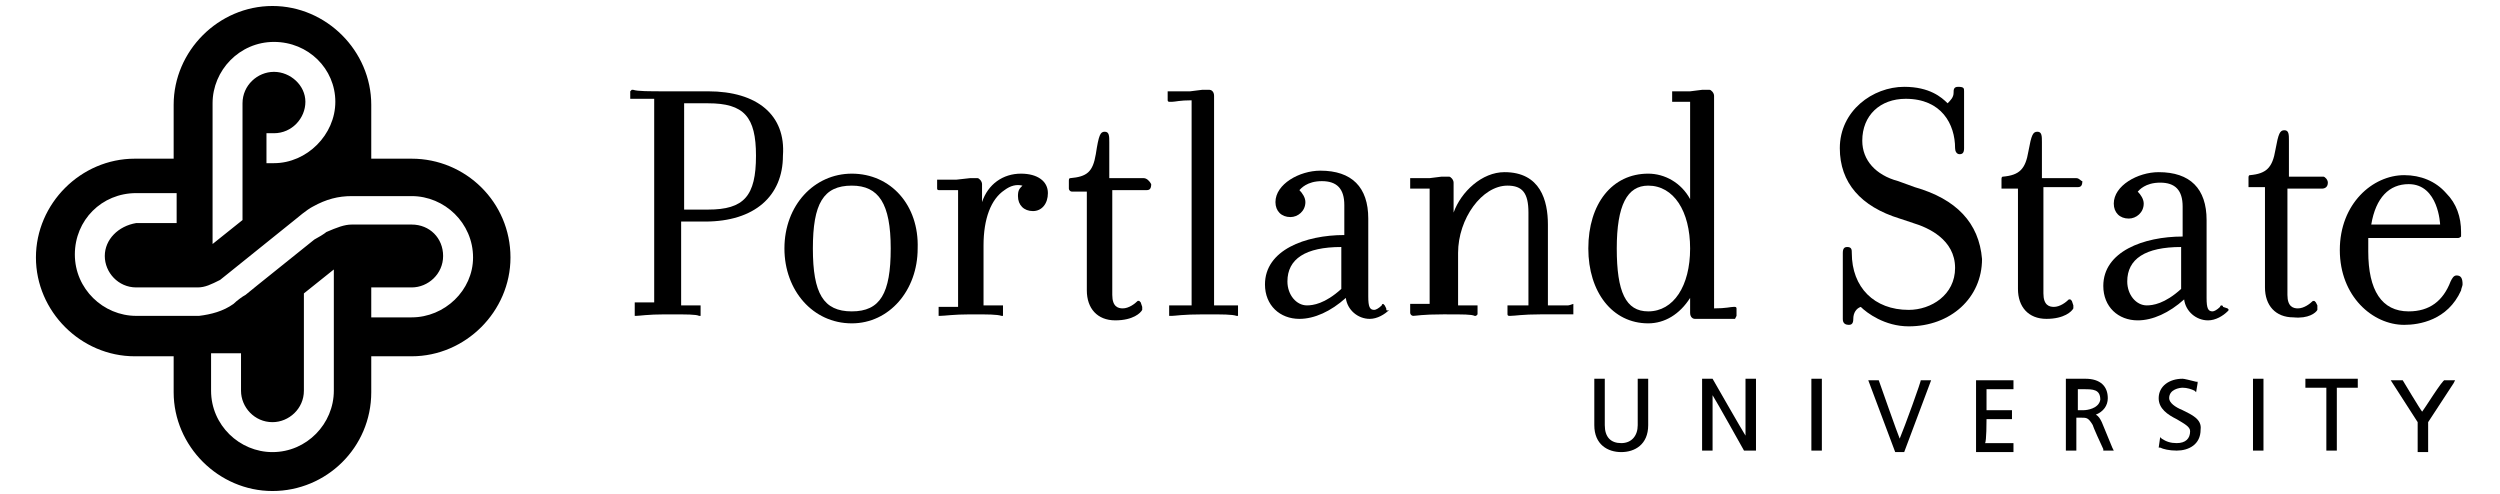 <?xml version="1.0" encoding="utf-8"?>
<!-- Generator: Adobe Illustrator 18.0.0, SVG Export Plug-In . SVG Version: 6.00 Build 0)  -->
<!DOCTYPE svg PUBLIC "-//W3C//DTD SVG 1.1//EN" "http://www.w3.org/Graphics/SVG/1.1/DTD/svg11.dtd">
<svg version="1.1" id="Layer_1" xmlns="http://www.w3.org/2000/svg" xmlns:xlink="http://www.w3.org/1999/xlink" x="0px" y="0px"
	 viewBox="0 0 167 33" enable-background="new 0 0 167 33" xml:space="preserve">
<g>
	<path d="M27.5,10.6c0,0-2.6,0-2.7,0c0-0.1,0-3.6,0-3.6c0-3.6-3-6.6-6.6-6.6c-3.6,0-6.6,3-6.6,6.6c0,0,0,3.6,0,3.6
		c-0.1,0-2.6,0-2.6,0c-3.6,0-6.6,3-6.6,6.6c0,3.6,3,6.6,6.6,6.6c0,0,2.5,0,2.6,0c0,0.1,0,2.4,0,2.4c0,3.6,3,6.6,6.6,6.6
		c3.6,0,6.6-2.9,6.6-6.6c0,0,0-2.3,0-2.4c0.1,0,2.7,0,2.7,0c3.6,0,6.6-3,6.6-6.6C34.1,13.5,31.1,10.6,27.5,10.6z M14.2,6.9
		c0-2.2,1.8-4.1,4.1-4.1c2.3,0,4.1,1.8,4.1,4c0,2.2-1.9,4.1-4.1,4.1h-0.5v-2h0.5c1.2,0,2.1-1,2.1-2.1c0-1.1-1-2-2.1-2
		c-1.1,0-2.1,0.9-2.1,2.1v7.8l-2,1.6V6.9z M22.3,26.1c0,2.2-1.8,4.1-4.1,4.1c-2.2,0-4.1-1.8-4.1-4.1v-2.5h2v2.5
		c0,1.1,0.9,2.1,2.1,2.1c1.1,0,2.1-0.9,2.1-2.1v-6.5l2-1.6V26.1z M27.5,21.2h-2.7v-2h2.7c1.1,0,2.1-0.9,2.1-2.1
		c0-1.2-0.9-2.1-2.1-2.1h-4c-0.5,0-1,0.2-1.7,0.5c-0.1,0.1-0.6,0.4-0.8,0.5c-4,3.2-4.6,3.7-4.6,3.7c-0.2,0.1-0.6,0.4-0.8,0.6
		c-0.7,0.5-1.5,0.7-2.3,0.8H9.1c-2.2,0-4.1-1.8-4.1-4.1c0-2.3,1.8-4.1,4.1-4.1h2.7v2H9.1C7.9,15.1,7,16,7,17.1
		c0,1.1,0.9,2.1,2.1,2.1c0,0,4.1,0,4.1,0c0.5,0,0.9-0.2,1.5-0.5l0.5-0.4c0,0,4.6-3.7,4.6-3.7c0,0,0.7-0.6,1.1-0.8
		c0.9-0.5,1.7-0.7,2.6-0.7h4c2.2,0,4.1,1.8,4.1,4.1C31.6,19.4,29.7,21.2,27.5,21.2z"/>
	<path d="M56.9,11.6c-2.5,0-4.5,2.1-4.5,5c0,2.8,1.9,5,4.5,5c2.5,0,4.4-2.2,4.4-5C61.4,13.7,59.5,11.6,56.9,11.6z M56.9,20.8
		c-1.9,0-2.6-1.2-2.6-4.2s0.7-4.2,2.6-4.2c1.8,0,2.6,1.2,2.6,4.2S58.8,20.8,56.9,20.8z"/>
	<path d="M148.5,20.5L148.5,20.5c0-0.1-0.1-0.1-0.1-0.1c0,0-0.1,0-0.1,0.1c-0.2,0.2-0.4,0.3-0.5,0.3c-0.3,0-0.4-0.2-0.4-0.9v-5.2
		c0-2.1-1.1-3.2-3.2-3.2c-1.4,0-3,0.9-3,2.1c0,0.6,0.4,1,1,1c0.5,0,1-0.4,1-1c0-0.3-0.2-0.6-0.4-0.8c0,0,0,0,0,0l0,0
		c0.1-0.1,0.5-0.6,1.5-0.6c1,0,1.5,0.5,1.5,1.6v2h0c-2.6,0-5.3,1-5.3,3.3c0,1.4,1,2.3,2.3,2.3c1,0,2.1-0.5,3.1-1.4l0,0v0
		c0.1,0.8,0.8,1.4,1.6,1.4c0.5,0,1-0.3,1.3-0.6c0.1-0.1,0.1-0.1,0-0.2L148.5,20.5z M145.7,19.3L145.7,19.3c-1.1,1-1.9,1.1-2.3,1.1
		c-0.7,0-1.3-0.7-1.3-1.6c0-1.5,1.2-2.3,3.6-2.3h0V19.3z"/>
	<path d="M92.6,20.6l-0.1-0.2c0,0-0.1-0.1-0.1-0.1c0,0-0.1,0-0.1,0.1c-0.2,0.2-0.4,0.3-0.5,0.3c-0.3,0-0.4-0.2-0.4-0.9v-5.2
		c0-2.1-1.1-3.2-3.2-3.2c-1.4,0-3,0.9-3,2.1c0,0.6,0.4,1,1,1c0.5,0,1-0.4,1-1c0-0.3-0.2-0.6-0.4-0.8c0,0,0,0,0,0l0,0
		c0.1-0.1,0.5-0.6,1.5-0.6c1,0,1.5,0.5,1.5,1.6v2h0c-2.6,0-5.3,1-5.3,3.3c0,1.4,1,2.3,2.3,2.3c1,0,2.1-0.5,3.1-1.4l0,0l0,0
		c0.1,0.8,0.8,1.4,1.6,1.4c0.5,0,1-0.3,1.3-0.6C92.6,20.8,92.6,20.7,92.6,20.6L92.6,20.6z M89.6,19.3L89.6,19.3
		c-1.1,1-1.9,1.1-2.3,1.1c-0.7,0-1.3-0.7-1.3-1.6c0-1.5,1.2-2.3,3.6-2.3h0V19.3z"/>
	<path d="M127.9,12.5l-1.1-0.4c-1.5-0.4-2.4-1.4-2.4-2.7c0-1.7,1.2-2.8,2.9-2.8c2.4,0,3.3,1.7,3.3,3.3c0,0.2,0.1,0.4,0.3,0.4
		c0.2,0,0.3-0.1,0.3-0.4V6.1c0-0.2,0-0.3-0.4-0.3c-0.3,0-0.3,0.2-0.3,0.4c0,0.3-0.2,0.5-0.4,0.7l0,0l0,0c-0.4-0.4-1.2-1.1-2.9-1.1
		c-2.1,0-4.3,1.6-4.3,4.1c0,2.3,1.4,3.9,4,4.7c0,0,0,0,0,0c0,0,0,0,0,0c0,0,0,0,0,0l0.9,0.3c1,0.3,2.8,1.1,2.8,3
		c0,1.8-1.6,2.8-3.1,2.8c-2.3,0-3.8-1.5-3.8-3.8c0-0.2,0-0.4-0.3-0.4c-0.2,0-0.3,0.1-0.3,0.4v4.4c0,0.1,0,0.4,0.4,0.4
		c0.2,0,0.3-0.1,0.3-0.4c0-0.4,0.2-0.7,0.5-0.8l0,0l0,0c0.4,0.4,1.6,1.3,3.2,1.3c2.8,0,4.9-1.9,4.9-4.5
		C132.2,14.9,130.7,13.3,127.9,12.5z M127,14.4C127,14.4,127,14.4,127,14.4C127,14.4,127,14.4,127,14.4L127,14.4z"/>
	<path d="M164.1,18.4c-0.2,0-0.3,0.2-0.4,0.4c-0.5,1.3-1.4,2-2.8,2c-1.8,0-2.7-1.4-2.7-4c0,0,0-0.6,0-0.9c0.1,0,6,0,6,0
		c0.1,0,0.2-0.1,0.2-0.1l0,0c0-0.1,0-0.2,0-0.3c0-1-0.3-1.9-1-2.6c-0.7-0.8-1.7-1.2-2.8-1.2c-2.1,0-4.3,1.9-4.3,5c0,3.1,2.2,5,4.3,5
		c1,0,2.9-0.3,3.8-2.3c0-0.1,0.1-0.3,0.1-0.4C164.5,18.6,164.4,18.4,164.1,18.4z M158.4,15c0.3-1.8,1.2-2.7,2.5-2.7
		c2,0,2.1,2.7,2.1,2.7c0,0,0,0,0,0L158.4,15C158.4,15,158.4,15,158.4,15z"/>
	<path d="M82.4,20.4l-1.3,0v0c0,0,0-14,0-14c0-0.3-0.2-0.4-0.3-0.4c0,0-0.5,0-0.5,0l-0.8,0.1c0,0-1.3,0-1.3,0c0,0-0.1,0-0.1,0
		c0,0-0.1,0-0.1,0c0,0,0,0.1,0,0.1v0.5c0,0,0,0.1,0.1,0.1c0,0,0.1,0,0.1,0l0.1,0c0.2,0,0.5-0.1,1.3-0.1h0v13.7l-1.3,0l-0.1,0
		c0,0-0.1,0-0.1,0c0,0,0,0.1,0,0.1v0.5c0,0,0,0.1,0,0.1c0,0,0.1,0,0.1,0l0.1,0c0.2,0,0.7-0.1,2.1-0.1h0.1c1.2,0,1.8,0,2.1,0.1
		c0,0,0.1,0,0.1,0c0,0,0-0.1,0-0.1v-0.5c0,0,0-0.1,0-0.1C82.5,20.4,82.5,20.4,82.4,20.4z"/>
	<path d="M68.2,11.6c-1.2,0-2.2,0.7-2.6,1.9l0,0v-1.2c0-0.2-0.2-0.4-0.3-0.4c0,0-0.5,0-0.5,0L63.9,12c0,0-1.2,0-1.2,0
		c0,0-0.1,0-0.1,0c0,0,0,0.1,0,0.1v0.5c0,0,0,0.1,0.1,0.1c0,0,0.1,0,0.1,0c0.2,0,0.5,0,1.2,0h0v7.8l-1.2,0c0,0-0.1,0-0.1,0
		c0,0,0,0.1,0,0.1V21c0,0,0,0.1,0,0.1c0,0,0.1,0,0.1,0c0.3,0,0.9-0.1,2-0.1h0.1c1.1,0,1.7,0,2,0.1c0,0,0.1,0,0.1,0c0,0,0-0.1,0-0.1
		v-0.5c0,0,0-0.1,0-0.1c0,0-0.1,0-0.1,0l-1.2,0v0c0,0,0-4,0-4c0-1.8,0.5-3.1,1.4-3.7c0.4-0.3,0.8-0.4,1.2-0.3l0,0l0,0
		c-0.2,0.2-0.3,0.3-0.3,0.7c0,0.6,0.4,1,1,1c0.6,0,1-0.5,1-1.2C70,12.1,69.3,11.6,68.2,11.6z"/>
	<path d="M47.3,6.1l-1.8,0l-0.9,0c-1.3,0-2,0-2.3-0.1c0,0-0.1,0-0.1,0c0,0-0.1,0.1-0.1,0.1v0.4c0,0,0,0.1,0,0.1c0,0,0.1,0,0.1,0
		l1.5,0v0c0,0,0,12.1,0,13.6l-1.2,0c0,0-0.1,0-0.1,0c0,0,0,0.1,0,0.1V21c0,0,0,0.1,0,0.1c0,0,0.1,0,0.1,0c0.2,0,0.8-0.1,1.9-0.1h0.3
		c1.2,0,1.8,0,2,0.1c0,0,0.1,0,0.1,0c0,0,0-0.1,0-0.1v-0.5c0,0,0-0.1,0-0.1c0,0-0.1,0-0.1,0h0c0,0-0.9,0-1.2,0v0c0,0,0-4.7,0-5.6
		h1.6c3.3,0,5.2-1.7,5.2-4.4C52.5,7.7,50.6,6.1,47.3,6.1z M47.3,14h-1.6V6.9h1.6c2.4,0,3.2,0.9,3.2,3.5C50.5,13.1,49.7,14,47.3,14z"
		/>
	<path d="M76.4,11.9c0,0-1.8,0-2.3,0v0c0,0,0-2.4,0-2.4c0-0.4,0-0.7-0.3-0.7c-0.3,0-0.4,0.2-0.6,1.5c0,0,0,0,0,0
		c-0.2,1.2-0.6,1.5-1.7,1.6c-0.1,0-0.1,0.1-0.1,0.2v0.5c0,0.1,0.1,0.2,0.2,0.2l0.3,0c0,0,0.4,0,0.7,0v0c0,0,0,6.6,0,6.6
		c0,1.2,0.7,2,1.9,2c1.2,0,1.7-0.5,1.8-0.7c0,0,0-0.1,0-0.2l-0.1-0.3c0,0-0.1-0.1-0.1-0.1c-0.1,0-0.1,0-0.1,0
		c-0.2,0.2-0.6,0.5-1,0.5c-0.3,0-0.7-0.1-0.7-0.9v-7l1.9,0l0.4,0c0.2,0,0.3-0.1,0.3-0.4C76.8,12.1,76.6,11.9,76.4,11.9z"/>
	<path d="M138.7,11.9c0,0-1.8,0-2.3,0v0c0,0,0-2.4,0-2.4c0-0.4,0-0.7-0.3-0.7c-0.3,0-0.4,0.2-0.6,1.3c0,0,0,0,0,0
		c-0.2,1.2-0.6,1.6-1.7,1.7c-0.1,0-0.1,0.1-0.1,0.2v0.5c0,0,0,0.1,0,0.1c0,0,0.1,0,0.1,0l1,0v0c0,0,0,6.7,0,6.7c0,1.2,0.7,2,1.9,2
		c1.2,0,1.7-0.5,1.8-0.7c0,0,0-0.1,0-0.2l0,0l-0.1-0.3c0,0-0.1-0.1-0.1-0.1c-0.1,0-0.1,0-0.1,0c-0.2,0.2-0.6,0.5-1,0.5
		c-0.3,0-0.7-0.1-0.7-0.9v-7.1l1.9,0c0,0,0.4,0,0.4,0c0.2,0,0.3-0.1,0.3-0.4C139,12.1,138.9,11.9,138.7,11.9z"/>
	<path d="M154.8,20.7c0,0,0-0.1,0-0.2l0-0.1l-0.1-0.2c0,0-0.1-0.1-0.1-0.1c0,0-0.1,0-0.1,0c-0.2,0.2-0.6,0.5-1,0.5
		c-0.3,0-0.7-0.1-0.7-0.9v-7.1l1.9,0l0.4,0c0.2,0,0.4-0.1,0.4-0.4c0-0.2-0.2-0.4-0.3-0.4c0,0-1.8,0-2.3,0v0c0,0,0-2.4,0-2.4
		c0-0.4,0-0.7-0.3-0.7c-0.3,0-0.4,0.2-0.6,1.3v0c0,0,0,0,0,0c-0.2,1.2-0.6,1.6-1.7,1.7c-0.1,0-0.1,0.1-0.1,0.2v0.5c0,0,0,0.1,0,0.1
		c0,0,0.1,0,0.1,0l1,0v0c0,0,0,6.7,0,6.7c0,1.2,0.7,2,1.9,2C154.2,21.3,154.7,20.9,154.8,20.7z"/>
	<path d="M104.7,20.4l-1.3,0v0c0,0,0-5.4,0-5.4c0-1.6-0.5-3.5-2.9-3.5c-1.5,0-2.9,1.3-3.4,2.7l0,0v-2c0-0.2-0.2-0.4-0.3-0.4
		c0,0-0.5,0-0.5,0c0,0-0.8,0.1-0.8,0.1c0,0-1.2,0-1.2,0s0,0,0,0c0,0-0.1,0-0.1,0c0,0,0,0.1,0,0.1v0.5c0,0,0,0.1,0,0.1
		c0,0,0.1,0,0.1,0l0,0c0,0,0.9,0,1.2,0v0c0,0,0,6.6,0,7.7l-1.2,0c0,0,0,0,0,0c0,0-0.1,0-0.1,0c0,0,0,0.1,0,0.1v0.5
		c0,0.1,0.1,0.2,0.2,0.2c0,0,0,0,0,0c0.2,0,0.6-0.1,2-0.1h0.1c1.3,0,1.8,0,2,0.1c0,0,0.1,0,0.1,0c0,0,0.1-0.1,0.1-0.1v-0.5
		c0,0,0-0.1,0-0.1c0,0-0.1,0-0.1,0l-1.2,0v0c0,0,0-3.5,0-3.5c0-2.3,1.6-4.5,3.3-4.5c1,0,1.4,0.5,1.4,1.8v6.2l-1.3,0c0,0-0.1,0-0.1,0
		c0,0,0,0.1,0,0.1v0.5c0,0,0,0.1,0.1,0.1c0,0,0.1,0,0.1,0c0.3,0,0.8-0.1,2-0.1h0.1c1,0,1.7,0,2,0c0,0,0.1,0,0.1,0c0,0,0-0.1,0-0.1
		v-0.5c0,0,0-0.1,0-0.1C104.8,20.4,104.8,20.4,104.7,20.4z"/>
	<path d="M116,21.1v-0.5c0,0,0-0.1-0.1-0.1c0,0-0.1,0-0.1,0c-0.2,0-0.5,0.1-1.3,0.1h0V6.4c0-0.2-0.2-0.4-0.3-0.4c0,0-0.5,0-0.5,0
		l-0.8,0.1c0,0-1.1,0-1.1,0c0,0-0.1,0-0.1,0c0,0,0,0.1,0,0.1v0.5c0,0,0,0.1,0,0.1c0,0,0.1,0,0.1,0c0.2,0,0.5,0,1.1,0h0v6.5l0,0
		c-0.6-1.1-1.7-1.7-2.8-1.7c-2.4,0-4,2-4,5c0,2.9,1.6,5,4,5c1.1,0,2.1-0.6,2.8-1.7l0,0v1c0,0.3,0.2,0.4,0.3,0.4c0,0,0.5,0,0.5,0
		l0.8,0c0,0,1.3,0,1.3,0c0,0,0.1,0,0.1,0C116,21.1,116,21.1,116,21.1z M110.1,20.8c-1.5,0-2.1-1.3-2.1-4.2s0.7-4.2,2.1-4.2
		c1.7,0,2.8,1.7,2.8,4.2C112.9,19.1,111.8,20.8,110.1,20.8z"/>
	<path d="M109.4,28.4c0,0.7-0.4,1.2-1.1,1.2c-0.7,0-1.1-0.4-1.1-1.2v-3.1h-0.7v3.1c0,1.3,0.9,1.8,1.8,1.8c0.9,0,1.8-0.5,1.8-1.8
		v-3.1h-0.7V28.4z"/>
	<path d="M116.6,29.1c-0.2-0.3-2.2-3.8-2.2-3.8h-0.7v4.8h0.7c0,0,0-3.4,0-3.7c0.2,0.3,2.1,3.7,2.1,3.7h0.8v-4.8h-0.7
		C116.6,25.3,116.6,28.8,116.6,29.1z"/>
	<rect x="121" y="25.3" width="0.7" height="4.8"/>
	<path d="M126.9,29.3c-0.1-0.2-1.4-3.9-1.4-3.9h-0.7l1.8,4.8h0.6l1.8-4.8h-0.7C128.4,25.3,127.2,28.6,126.9,29.3z"/>
	<path d="M132.7,28c0.1,0,1.7,0,1.7,0v-0.6c0,0-1.6,0-1.7,0c0-0.1,0-1.3,0-1.4c0.1,0,1.8,0,1.8,0v-0.6h-2.5v4.8h2.5v-0.6
		c0,0-1.8,0-1.9,0C132.7,29.5,132.7,28.1,132.7,28z"/>
	<path d="M140.4,28.2C140.4,28.2,140.4,28.2,140.4,28.2c-0.1-0.2-0.2-0.4-0.4-0.5c0.5-0.2,0.8-0.6,0.8-1.1c0-0.8-0.5-1.3-1.5-1.3
		h-1.3v4.8h0.7c0,0,0-2.1,0-2.2c0.1,0,0.3,0,0.3,0c0.4,0,0.5,0,0.8,0.5c0,0,0,0.1,0.7,1.6l0,0.1h0.7l-0.1-0.2L140.4,28.2z
		 M139.2,27.4c0,0-0.3,0-0.4,0c0-0.1,0-1.3,0-1.4c0.1,0,0.4,0,0.4,0c0.6,0,1.1,0,1.1,0.7C140.2,27.3,139.4,27.4,139.2,27.4z"/>
	<rect x="150.5" y="25.3" width="0.7" height="4.8"/>
	<path d="M145.8,27.4c-0.5-0.2-0.9-0.5-0.9-0.8c0-0.6,0.7-0.7,0.9-0.7c0.3,0,0.6,0.1,0.8,0.2l0.1,0.1l0.1-0.6c0,0,0-0.1,0-0.1
		l-0.1,0c-0.4-0.1-0.8-0.2-0.9-0.2c-0.9,0-1.6,0.5-1.6,1.3c0,0.7,0.6,1.1,1.2,1.4c0.5,0.3,0.9,0.5,0.9,0.8c0,0.5-0.3,0.8-0.9,0.8
		c-0.4,0-0.7-0.1-1-0.3l-0.1-0.1l-0.1,0.7l0.1,0c0.2,0.1,0.6,0.2,1.1,0.2c0.8,0,1.6-0.4,1.6-1.4C147.1,28,146.4,27.7,145.8,27.4z"/>
	<path d="M154,25.9c0,0,1.3,0,1.4,0c0,0.1,0,4.2,0,4.2h0.7c0,0,0-4.1,0-4.2c0.1,0,1.4,0,1.4,0v-0.6H154V25.9z"/>
	<path d="M161.8,27.5c-0.1-0.1-1.3-2.1-1.3-2.1l0,0h-0.8l1.8,2.8l0,2h0.7v-2c0,0,1.7-2.6,1.7-2.6l0.1-0.2h-0.7
		C163.2,25.3,161.9,27.4,161.8,27.5z"/>
</g>
</svg>
